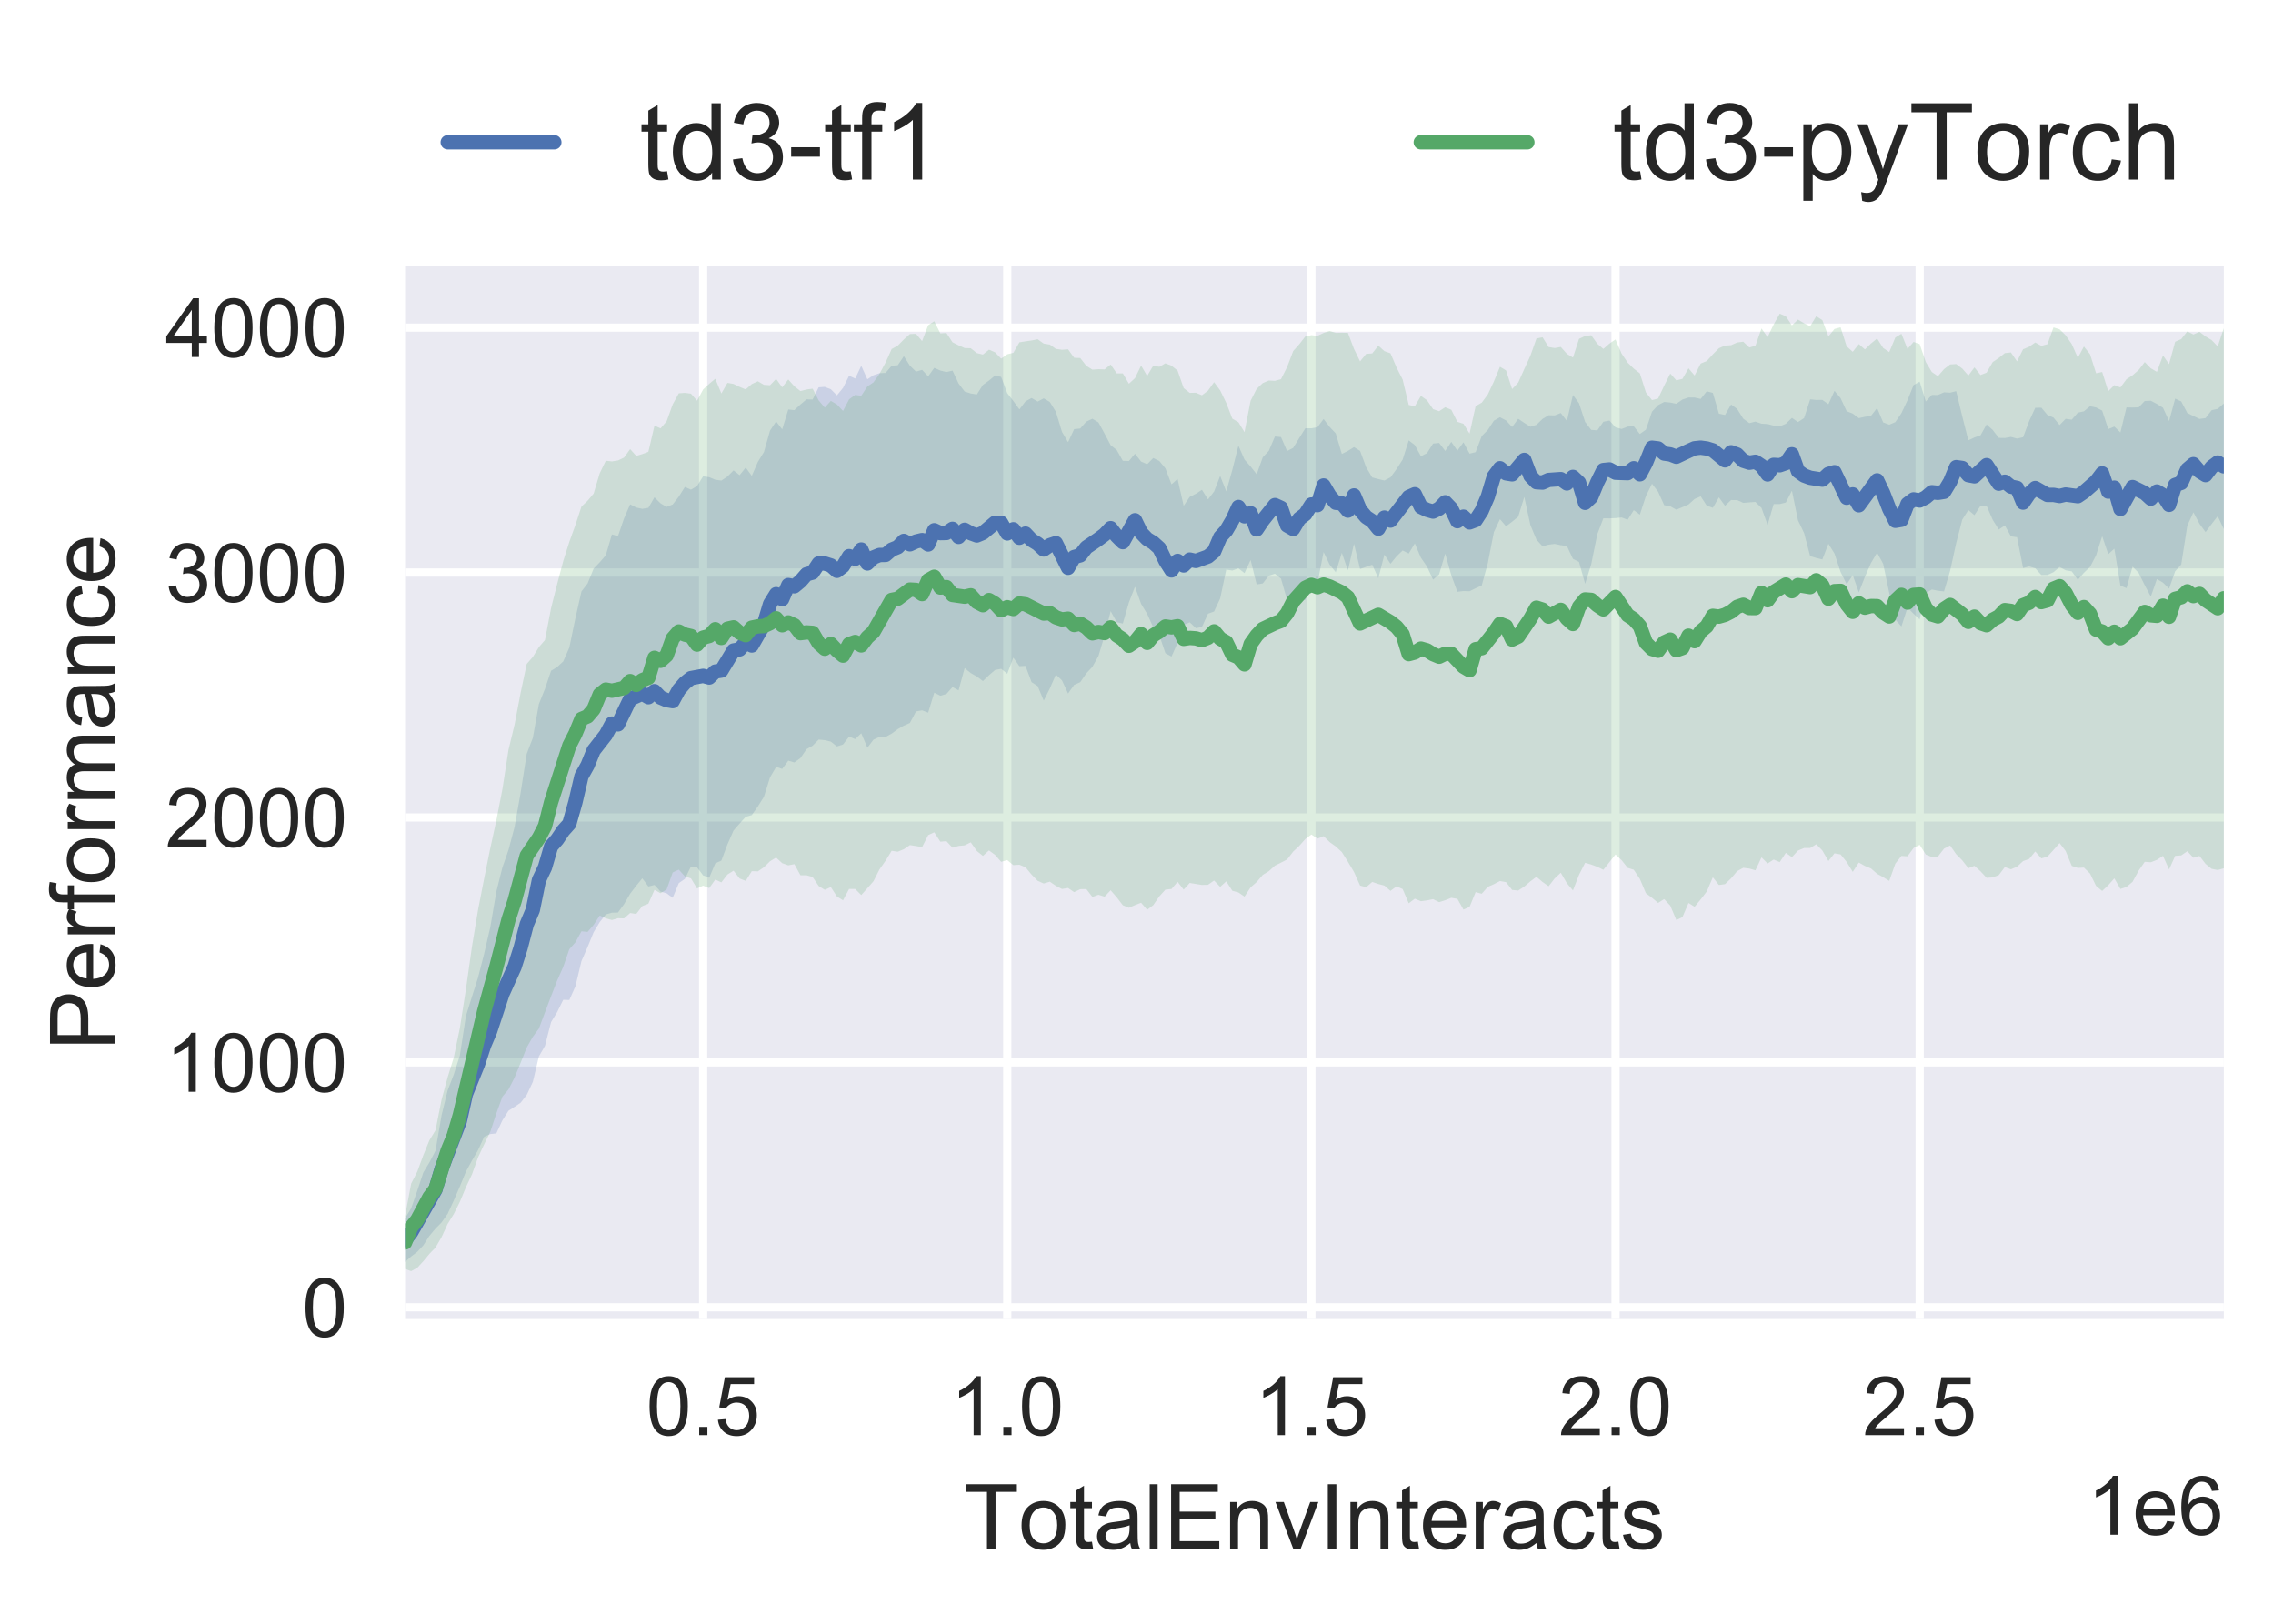 <?xml version="1.0" encoding="utf-8" standalone="no"?>
<!DOCTYPE svg PUBLIC "-//W3C//DTD SVG 1.1//EN"
        "http://www.w3.org/Graphics/SVG/1.1/DTD/svg11.dtd">
<!-- Created with matplotlib (https://matplotlib.org/) -->
<svg height="198pt" version="1.1" viewBox="0 0 277.2 198" width="277.2pt"
     xmlns="http://www.w3.org/2000/svg" xmlns:xlink="http://www.w3.org/1999/xlink">
    <defs>
        <style type="text/css">
            *{stroke-linecap:butt;stroke-linejoin:round;}
        </style>
    </defs>
    <g id="figure_1">
        <g id="patch_1">
            <path d="M 0 198
L 277.2 198 
L 277.2 0 
L 0 0 
z
" style="fill:#ffffff;"/>
        </g>
        <g id="axes_1">
            <g id="patch_2">
                <path d="M 49.4 160.84
L 271.2 160.84 
L 271.2 32.409 
L 49.4 32.409 
z
" style="fill:#eaeaf2;"/>
            </g>
            <g id="matplotlib.axis_1">
                <g id="xtick_1">
                    <g id="line2d_1">
                        <path clip-path="url(#p2f6edcd6dd)" d="M 85.749 160.84
L 85.749 32.409 
" style="fill:none;stroke:#ffffff;stroke-linecap:round;"/>
                    </g>
                    <g id="line2d_2"/>
                    <g id="text_1">
                        <!-- 0.5 -->
                        <defs>
                            <path d="M 4.156 35.297
Q 4.156 48 6.766 55.734 
Q 9.375 63.484 14.516 67.672 
Q 19.672 71.875 27.484 71.875 
Q 33.25 71.875 37.594 69.547 
Q 41.938 67.234 44.766 62.859 
Q 47.609 58.5 49.219 52.219 
Q 50.828 45.953 50.828 35.297 
Q 50.828 22.703 48.234 14.969 
Q 45.656 7.234 40.5 3 
Q 35.359 -1.219 27.484 -1.219 
Q 17.141 -1.219 11.234 6.203 
Q 4.156 15.141 4.156 35.297 
z
M 13.188 35.297 
Q 13.188 17.672 17.312 11.828 
Q 21.438 6 27.484 6 
Q 33.547 6 37.672 11.859 
Q 41.797 17.719 41.797 35.297 
Q 41.797 52.984 37.672 58.781 
Q 33.547 64.594 27.391 64.594 
Q 21.344 64.594 17.719 59.469 
Q 13.188 52.938 13.188 35.297 
z
" id="ArialMT-48"/>
                            <path d="M 9.078 0
L 9.078 10.016 
L 19.094 10.016 
L 19.094 0 
z
" id="ArialMT-46"/>
                            <path d="M 4.156 18.75
L 13.375 19.531 
Q 14.406 12.797 18.141 9.391 
Q 21.875 6 27.156 6 
Q 33.5 6 37.891 10.781 
Q 42.281 15.578 42.281 23.484 
Q 42.281 31 38.062 35.344 
Q 33.844 39.703 27 39.703 
Q 22.75 39.703 19.328 37.766 
Q 15.922 35.844 13.969 32.766 
L 5.719 33.844 
L 12.641 70.609 
L 48.25 70.609 
L 48.25 62.203 
L 19.672 62.203 
L 15.828 42.969 
Q 22.266 47.469 29.344 47.469 
Q 38.719 47.469 45.156 40.969 
Q 51.609 34.469 51.609 24.266 
Q 51.609 14.547 45.953 7.469 
Q 39.062 -1.219 27.156 -1.219 
Q 17.391 -1.219 11.203 4.25 
Q 5.031 9.719 4.156 18.75 
z
" id="ArialMT-53"/>
                        </defs>
                        <g style="fill:#262626;"
                           transform="translate(78.799 174.998)scale(0.1 -0.1)">
                            <use xlink:href="#ArialMT-48"/>
                            <use x="55.615" xlink:href="#ArialMT-46"/>
                            <use x="83.398" xlink:href="#ArialMT-53"/>
                        </g>
                    </g>
                </g>
                <g id="xtick_2">
                    <g id="line2d_3">
                        <path clip-path="url(#p2f6edcd6dd)" d="M 122.839 160.84
L 122.839 32.409 
" style="fill:none;stroke:#ffffff;stroke-linecap:round;"/>
                    </g>
                    <g id="line2d_4"/>
                    <g id="text_2">
                        <!-- 1.0 -->
                        <defs>
                            <path d="M 37.25 0
L 28.469 0 
L 28.469 56 
Q 25.297 52.984 20.141 49.953 
Q 14.984 46.922 10.891 45.406 
L 10.891 53.906 
Q 18.266 57.375 23.781 62.297 
Q 29.297 67.234 31.594 71.875 
L 37.25 71.875 
z
" id="ArialMT-49"/>
                        </defs>
                        <g style="fill:#262626;"
                           transform="translate(115.889 174.998)scale(0.1 -0.1)">
                            <use xlink:href="#ArialMT-49"/>
                            <use x="55.615" xlink:href="#ArialMT-46"/>
                            <use x="83.398" xlink:href="#ArialMT-48"/>
                        </g>
                    </g>
                </g>
                <g id="xtick_3">
                    <g id="line2d_5">
                        <path clip-path="url(#p2f6edcd6dd)" d="M 159.929 160.84
L 159.929 32.409 
" style="fill:none;stroke:#ffffff;stroke-linecap:round;"/>
                    </g>
                    <g id="line2d_6"/>
                    <g id="text_3">
                        <!-- 1.5 -->
                        <g style="fill:#262626;"
                           transform="translate(152.979 174.998)scale(0.1 -0.1)">
                            <use xlink:href="#ArialMT-49"/>
                            <use x="55.615" xlink:href="#ArialMT-46"/>
                            <use x="83.398" xlink:href="#ArialMT-53"/>
                        </g>
                    </g>
                </g>
                <g id="xtick_4">
                    <g id="line2d_7">
                        <path clip-path="url(#p2f6edcd6dd)" d="M 197.019 160.84
L 197.019 32.409 
" style="fill:none;stroke:#ffffff;stroke-linecap:round;"/>
                    </g>
                    <g id="line2d_8"/>
                    <g id="text_4">
                        <!-- 2.0 -->
                        <defs>
                            <path d="M 50.344 8.453
L 50.344 0 
L 3.031 0 
Q 2.938 3.172 4.047 6.109 
Q 5.859 10.938 9.828 15.625 
Q 13.812 20.312 21.344 26.469 
Q 33.016 36.031 37.109 41.625 
Q 41.219 47.219 41.219 52.203 
Q 41.219 57.422 37.469 61 
Q 33.734 64.594 27.734 64.594 
Q 21.391 64.594 17.578 60.781 
Q 13.766 56.984 13.719 50.25 
L 4.688 51.172 
Q 5.609 61.281 11.656 66.578 
Q 17.719 71.875 27.938 71.875 
Q 38.234 71.875 44.234 66.156 
Q 50.25 60.453 50.25 52 
Q 50.25 47.703 48.484 43.547 
Q 46.734 39.406 42.656 34.812 
Q 38.578 30.219 29.109 22.219 
Q 21.188 15.578 18.938 13.203 
Q 16.703 10.844 15.234 8.453 
z
" id="ArialMT-50"/>
                        </defs>
                        <g style="fill:#262626;"
                           transform="translate(190.069 174.998)scale(0.1 -0.1)">
                            <use xlink:href="#ArialMT-50"/>
                            <use x="55.615" xlink:href="#ArialMT-46"/>
                            <use x="83.398" xlink:href="#ArialMT-48"/>
                        </g>
                    </g>
                </g>
                <g id="xtick_5">
                    <g id="line2d_9">
                        <path clip-path="url(#p2f6edcd6dd)" d="M 234.11 160.84
L 234.11 32.409 
" style="fill:none;stroke:#ffffff;stroke-linecap:round;"/>
                    </g>
                    <g id="line2d_10"/>
                    <g id="text_5">
                        <!-- 2.5 -->
                        <g style="fill:#262626;"
                           transform="translate(227.16 174.998)scale(0.1 -0.1)">
                            <use xlink:href="#ArialMT-50"/>
                            <use x="55.615" xlink:href="#ArialMT-46"/>
                            <use x="83.398" xlink:href="#ArialMT-53"/>
                        </g>
                    </g>
                </g>
                <g id="text_6">
                    <!-- TotalEnvInteracts -->
                    <defs>
                        <path d="M 25.922 0
L 25.922 63.141 
L 2.344 63.141 
L 2.344 71.578 
L 59.078 71.578 
L 59.078 63.141 
L 35.406 63.141 
L 35.406 0 
z
" id="ArialMT-84"/>
                        <path d="M 3.328 25.922
Q 3.328 40.328 11.328 47.266 
Q 18.016 53.031 27.641 53.031 
Q 38.328 53.031 45.109 46.016 
Q 51.906 39.016 51.906 26.656 
Q 51.906 16.656 48.906 10.906 
Q 45.906 5.172 40.156 2 
Q 34.422 -1.172 27.641 -1.172 
Q 16.75 -1.172 10.031 5.812 
Q 3.328 12.797 3.328 25.922 
z
M 12.359 25.922 
Q 12.359 15.969 16.703 11.016 
Q 21.047 6.062 27.641 6.062 
Q 34.188 6.062 38.531 11.031 
Q 42.875 16.016 42.875 26.219 
Q 42.875 35.844 38.5 40.797 
Q 34.125 45.75 27.641 45.75 
Q 21.047 45.75 16.703 40.812 
Q 12.359 35.891 12.359 25.922 
z
" id="ArialMT-111"/>
                        <path d="M 25.781 7.859
L 27.047 0.094 
Q 23.344 -0.688 20.406 -0.688 
Q 15.625 -0.688 12.984 0.828 
Q 10.359 2.344 9.281 4.812 
Q 8.203 7.281 8.203 15.188 
L 8.203 45.016 
L 1.766 45.016 
L 1.766 51.859 
L 8.203 51.859 
L 8.203 64.703 
L 16.938 69.969 
L 16.938 51.859 
L 25.781 51.859 
L 25.781 45.016 
L 16.938 45.016 
L 16.938 14.703 
Q 16.938 10.938 17.406 9.859 
Q 17.875 8.797 18.922 8.156 
Q 19.969 7.516 21.922 7.516 
Q 23.391 7.516 25.781 7.859 
z
" id="ArialMT-116"/>
                        <path d="M 40.438 6.391
Q 35.547 2.25 31.031 0.531 
Q 26.516 -1.172 21.344 -1.172 
Q 12.797 -1.172 8.203 3 
Q 3.609 7.172 3.609 13.672 
Q 3.609 17.484 5.344 20.625 
Q 7.078 23.781 9.891 25.688 
Q 12.703 27.594 16.219 28.562 
Q 18.797 29.25 24.031 29.891 
Q 34.672 31.156 39.703 32.906 
Q 39.75 34.719 39.75 35.203 
Q 39.75 40.578 37.25 42.781 
Q 33.891 45.75 27.25 45.75 
Q 21.047 45.75 18.094 43.578 
Q 15.141 41.406 13.719 35.891 
L 5.125 37.062 
Q 6.297 42.578 8.984 45.969 
Q 11.672 49.359 16.75 51.188 
Q 21.828 53.031 28.516 53.031 
Q 35.156 53.031 39.297 51.469 
Q 43.453 49.906 45.406 47.531 
Q 47.359 45.172 48.141 41.547 
Q 48.578 39.312 48.578 33.453 
L 48.578 21.734 
Q 48.578 9.469 49.141 6.219 
Q 49.703 2.984 51.375 0 
L 42.188 0 
Q 40.828 2.734 40.438 6.391 
z
M 39.703 26.031 
Q 34.906 24.078 25.344 22.703 
Q 19.922 21.922 17.672 20.938 
Q 15.438 19.969 14.203 18.094 
Q 12.984 16.219 12.984 13.922 
Q 12.984 10.406 15.641 8.062 
Q 18.312 5.719 23.438 5.719 
Q 28.516 5.719 32.469 7.938 
Q 36.422 10.156 38.281 14.016 
Q 39.703 17 39.703 22.797 
z
" id="ArialMT-97"/>
                        <path d="M 6.391 0
L 6.391 71.578 
L 15.188 71.578 
L 15.188 0 
z
" id="ArialMT-108"/>
                        <path d="M 7.906 0
L 7.906 71.578 
L 59.672 71.578 
L 59.672 63.141 
L 17.391 63.141 
L 17.391 41.219 
L 56.984 41.219 
L 56.984 32.812 
L 17.391 32.812 
L 17.391 8.453 
L 61.328 8.453 
L 61.328 0 
z
" id="ArialMT-69"/>
                        <path d="M 6.594 0
L 6.594 51.859 
L 14.5 51.859 
L 14.5 44.484 
Q 20.219 53.031 31 53.031 
Q 35.688 53.031 39.625 51.344 
Q 43.562 49.656 45.516 46.922 
Q 47.469 44.188 48.25 40.438 
Q 48.734 37.984 48.734 31.891 
L 48.734 0 
L 39.938 0 
L 39.938 31.547 
Q 39.938 36.922 38.906 39.578 
Q 37.891 42.234 35.281 43.812 
Q 32.672 45.406 29.156 45.406 
Q 23.531 45.406 19.453 41.844 
Q 15.375 38.281 15.375 28.328 
L 15.375 0 
z
" id="ArialMT-110"/>
                        <path d="M 21 0
L 1.266 51.859 
L 10.547 51.859 
L 21.688 20.797 
Q 23.484 15.766 25 10.359 
Q 26.172 14.453 28.266 20.219 
L 39.797 51.859 
L 48.828 51.859 
L 29.203 0 
z
" id="ArialMT-118"/>
                        <path d="M 9.328 0
L 9.328 71.578 
L 18.797 71.578 
L 18.797 0 
z
" id="ArialMT-73"/>
                        <path d="M 42.094 16.703
L 51.172 15.578 
Q 49.031 7.625 43.219 3.219 
Q 37.406 -1.172 28.375 -1.172 
Q 17 -1.172 10.328 5.828 
Q 3.656 12.844 3.656 25.484 
Q 3.656 38.578 10.391 45.797 
Q 17.141 53.031 27.875 53.031 
Q 38.281 53.031 44.875 45.953 
Q 51.469 38.875 51.469 26.031 
Q 51.469 25.25 51.422 23.688 
L 12.75 23.688 
Q 13.234 15.141 17.578 10.594 
Q 21.922 6.062 28.422 6.062 
Q 33.25 6.062 36.672 8.594 
Q 40.094 11.141 42.094 16.703 
z
M 13.234 30.906 
L 42.188 30.906 
Q 41.609 37.453 38.875 40.719 
Q 34.672 45.797 27.984 45.797 
Q 21.922 45.797 17.797 41.75 
Q 13.672 37.703 13.234 30.906 
z
" id="ArialMT-101"/>
                        <path d="M 6.5 0
L 6.5 51.859 
L 14.406 51.859 
L 14.406 44 
Q 17.438 49.516 20 51.266 
Q 22.562 53.031 25.641 53.031 
Q 30.078 53.031 34.672 50.203 
L 31.641 42.047 
Q 28.422 43.953 25.203 43.953 
Q 22.312 43.953 20.016 42.219 
Q 17.719 40.484 16.75 37.406 
Q 15.281 32.719 15.281 27.156 
L 15.281 0 
z
" id="ArialMT-114"/>
                        <path d="M 40.438 19
L 49.078 17.875 
Q 47.656 8.938 41.812 3.875 
Q 35.984 -1.172 27.484 -1.172 
Q 16.844 -1.172 10.375 5.781 
Q 3.906 12.75 3.906 25.734 
Q 3.906 34.125 6.688 40.422 
Q 9.469 46.734 15.156 49.875 
Q 20.844 53.031 27.547 53.031 
Q 35.984 53.031 41.359 48.75 
Q 46.734 44.484 48.25 36.625 
L 39.703 35.297 
Q 38.484 40.531 35.375 43.156 
Q 32.281 45.797 27.875 45.797 
Q 21.234 45.797 17.078 41.031 
Q 12.938 36.281 12.938 25.984 
Q 12.938 15.531 16.938 10.797 
Q 20.953 6.062 27.391 6.062 
Q 32.562 6.062 36.031 9.234 
Q 39.5 12.406 40.438 19 
z
" id="ArialMT-99"/>
                        <path d="M 3.078 15.484
L 11.766 16.844 
Q 12.5 11.625 15.844 8.844 
Q 19.188 6.062 25.203 6.062 
Q 31.25 6.062 34.172 8.516 
Q 37.109 10.984 37.109 14.312 
Q 37.109 17.281 34.516 19 
Q 32.719 20.172 25.531 21.969 
Q 15.875 24.422 12.141 26.203 
Q 8.406 27.984 6.469 31.125 
Q 4.547 34.281 4.547 38.094 
Q 4.547 41.547 6.125 44.5 
Q 7.719 47.469 10.453 49.422 
Q 12.5 50.922 16.031 51.969 
Q 19.578 53.031 23.641 53.031 
Q 29.734 53.031 34.344 51.266 
Q 38.969 49.516 41.156 46.5 
Q 43.359 43.5 44.188 38.484 
L 35.594 37.312 
Q 35.016 41.312 32.203 43.547 
Q 29.391 45.797 24.266 45.797 
Q 18.219 45.797 15.625 43.797 
Q 13.031 41.797 13.031 39.109 
Q 13.031 37.406 14.109 36.031 
Q 15.188 34.625 17.484 33.688 
Q 18.797 33.203 25.25 31.453 
Q 34.578 28.953 38.25 27.359 
Q 41.938 25.781 44.031 22.75 
Q 46.141 19.734 46.141 15.234 
Q 46.141 10.844 43.578 6.953 
Q 41.016 3.078 36.172 0.953 
Q 31.344 -1.172 25.25 -1.172 
Q 15.141 -1.172 9.844 3.031 
Q 4.547 7.234 3.078 15.484 
z
" id="ArialMT-115"/>
                    </defs>
                    <g style="fill:#262626;"
                       transform="translate(117.515 188.859)scale(0.11 -0.11)">
                        <use xlink:href="#ArialMT-84"/>
                        <use x="60.912" xlink:href="#ArialMT-111"/>
                        <use x="116.527" xlink:href="#ArialMT-116"/>
                        <use x="144.311" xlink:href="#ArialMT-97"/>
                        <use x="199.926" xlink:href="#ArialMT-108"/>
                        <use x="222.143" xlink:href="#ArialMT-69"/>
                        <use x="288.842" xlink:href="#ArialMT-110"/>
                        <use x="344.457" xlink:href="#ArialMT-118"/>
                        <use x="394.457" xlink:href="#ArialMT-73"/>
                        <use x="422.24" xlink:href="#ArialMT-110"/>
                        <use x="477.855" xlink:href="#ArialMT-116"/>
                        <use x="505.639" xlink:href="#ArialMT-101"/>
                        <use x="561.254" xlink:href="#ArialMT-114"/>
                        <use x="594.555" xlink:href="#ArialMT-97"/>
                        <use x="650.17" xlink:href="#ArialMT-99"/>
                        <use x="700.17" xlink:href="#ArialMT-116"/>
                        <use x="727.953" xlink:href="#ArialMT-115"/>
                    </g>
                </g>
                <g id="text_7">
                    <!-- 1e6 -->
                    <defs>
                        <path d="M 49.75 54.047
L 41.016 53.375 
Q 39.844 58.547 37.703 60.891 
Q 34.125 64.656 28.906 64.656 
Q 24.703 64.656 21.531 62.312 
Q 17.391 59.281 14.984 53.469 
Q 12.594 47.656 12.5 36.922 
Q 15.672 41.75 20.266 44.094 
Q 24.859 46.438 29.891 46.438 
Q 38.672 46.438 44.844 39.969 
Q 51.031 33.5 51.031 23.25 
Q 51.031 16.5 48.125 10.719 
Q 45.219 4.938 40.141 1.859 
Q 35.062 -1.219 28.609 -1.219 
Q 17.625 -1.219 10.688 6.859 
Q 3.766 14.938 3.766 33.5 
Q 3.766 54.25 11.422 63.672 
Q 18.109 71.875 29.438 71.875 
Q 37.891 71.875 43.281 67.141 
Q 48.688 62.406 49.75 54.047 
z
M 13.875 23.188 
Q 13.875 18.656 15.797 14.5 
Q 17.719 10.359 21.188 8.172 
Q 24.656 6 28.469 6 
Q 34.031 6 38.031 10.484 
Q 42.047 14.984 42.047 22.703 
Q 42.047 30.125 38.078 34.391 
Q 34.125 38.672 28.125 38.672 
Q 22.172 38.672 18.016 34.391 
Q 13.875 30.125 13.875 23.188 
z
" id="ArialMT-54"/>
                    </defs>
                    <g style="fill:#262626;"
                       transform="translate(254.517 187.143)scale(0.1 -0.1)">
                        <use xlink:href="#ArialMT-49"/>
                        <use x="55.615" xlink:href="#ArialMT-101"/>
                        <use x="111.23" xlink:href="#ArialMT-54"/>
                    </g>
                </g>
            </g>
            <g id="matplotlib.axis_2">
                <g id="ytick_1">
                    <g id="line2d_11">
                        <path clip-path="url(#p2f6edcd6dd)" d="M 49.4 159.414
L 271.2 159.414 
" style="fill:none;stroke:#ffffff;stroke-linecap:round;"/>
                    </g>
                    <g id="line2d_12"/>
                    <g id="text_8">
                        <!-- 0 -->
                        <g style="fill:#262626;"
                           transform="translate(36.839 162.993)scale(0.1 -0.1)">
                            <use xlink:href="#ArialMT-48"/>
                        </g>
                    </g>
                </g>
                <g id="ytick_2">
                    <g id="line2d_13">
                        <path clip-path="url(#p2f6edcd6dd)" d="M 49.4 129.548
L 271.2 129.548 
" style="fill:none;stroke:#ffffff;stroke-linecap:round;"/>
                    </g>
                    <g id="line2d_14"/>
                    <g id="text_9">
                        <!-- 1000 -->
                        <g style="fill:#262626;"
                           transform="translate(20.156 133.127)scale(0.1 -0.1)">
                            <use xlink:href="#ArialMT-49"/>
                            <use x="55.615" xlink:href="#ArialMT-48"/>
                            <use x="111.23" xlink:href="#ArialMT-48"/>
                            <use x="166.846" xlink:href="#ArialMT-48"/>
                        </g>
                    </g>
                </g>
                <g id="ytick_3">
                    <g id="line2d_15">
                        <path clip-path="url(#p2f6edcd6dd)" d="M 49.4 99.682
L 271.2 99.682 
" style="fill:none;stroke:#ffffff;stroke-linecap:round;"/>
                    </g>
                    <g id="line2d_16"/>
                    <g id="text_10">
                        <!-- 2000 -->
                        <g style="fill:#262626;"
                           transform="translate(20.156 103.261)scale(0.1 -0.1)">
                            <use xlink:href="#ArialMT-50"/>
                            <use x="55.615" xlink:href="#ArialMT-48"/>
                            <use x="111.23" xlink:href="#ArialMT-48"/>
                            <use x="166.846" xlink:href="#ArialMT-48"/>
                        </g>
                    </g>
                </g>
                <g id="ytick_4">
                    <g id="line2d_17">
                        <path clip-path="url(#p2f6edcd6dd)" d="M 49.4 69.817
L 271.2 69.817 
" style="fill:none;stroke:#ffffff;stroke-linecap:round;"/>
                    </g>
                    <g id="line2d_18"/>
                    <g id="text_11">
                        <!-- 3000 -->
                        <defs>
                            <path d="M 4.203 18.891
L 12.984 20.062 
Q 14.5 12.594 18.141 9.297 
Q 21.781 6 27 6 
Q 33.203 6 37.469 10.297 
Q 41.75 14.594 41.75 20.953 
Q 41.75 27 37.797 30.922 
Q 33.844 34.859 27.734 34.859 
Q 25.25 34.859 21.531 33.891 
L 22.516 41.609 
Q 23.391 41.5 23.922 41.5 
Q 29.547 41.5 34.031 44.422 
Q 38.531 47.359 38.531 53.469 
Q 38.531 58.297 35.25 61.469 
Q 31.984 64.656 26.812 64.656 
Q 21.688 64.656 18.266 61.422 
Q 14.844 58.203 13.875 51.766 
L 5.078 53.328 
Q 6.688 62.156 12.391 67.016 
Q 18.109 71.875 26.609 71.875 
Q 32.469 71.875 37.391 69.359 
Q 42.328 66.844 44.938 62.5 
Q 47.562 58.156 47.562 53.266 
Q 47.562 48.641 45.062 44.828 
Q 42.578 41.016 37.703 38.766 
Q 44.047 37.312 47.562 32.688 
Q 51.078 28.078 51.078 21.141 
Q 51.078 11.766 44.234 5.25 
Q 37.406 -1.266 26.953 -1.266 
Q 17.531 -1.266 11.297 4.344 
Q 5.078 9.969 4.203 18.891 
z
" id="ArialMT-51"/>
                        </defs>
                        <g style="fill:#262626;"
                           transform="translate(20.156 73.396)scale(0.1 -0.1)">
                            <use xlink:href="#ArialMT-51"/>
                            <use x="55.615" xlink:href="#ArialMT-48"/>
                            <use x="111.23" xlink:href="#ArialMT-48"/>
                            <use x="166.846" xlink:href="#ArialMT-48"/>
                        </g>
                    </g>
                </g>
                <g id="ytick_5">
                    <g id="line2d_19">
                        <path clip-path="url(#p2f6edcd6dd)" d="M 49.4 39.951
L 271.2 39.951 
" style="fill:none;stroke:#ffffff;stroke-linecap:round;"/>
                    </g>
                    <g id="line2d_20"/>
                    <g id="text_12">
                        <!-- 4000 -->
                        <defs>
                            <path d="M 32.328 0
L 32.328 17.141 
L 1.266 17.141 
L 1.266 25.203 
L 33.938 71.578 
L 41.109 71.578 
L 41.109 25.203 
L 50.781 25.203 
L 50.781 17.141 
L 41.109 17.141 
L 41.109 0 
z
M 32.328 25.203 
L 32.328 57.469 
L 9.906 25.203 
z
" id="ArialMT-52"/>
                        </defs>
                        <g style="fill:#262626;"
                           transform="translate(20.156 43.53)scale(0.1 -0.1)">
                            <use xlink:href="#ArialMT-52"/>
                            <use x="55.615" xlink:href="#ArialMT-48"/>
                            <use x="111.23" xlink:href="#ArialMT-48"/>
                            <use x="166.846" xlink:href="#ArialMT-48"/>
                        </g>
                    </g>
                </g>
                <g id="text_13">
                    <!-- Performance -->
                    <defs>
                        <path d="M 7.719 0
L 7.719 71.578 
L 34.719 71.578 
Q 41.844 71.578 45.609 70.906 
Q 50.875 70.016 54.438 67.547 
Q 58.016 65.094 60.188 60.641 
Q 62.359 56.203 62.359 50.875 
Q 62.359 41.75 56.547 35.422 
Q 50.734 29.109 35.547 29.109 
L 17.188 29.109 
L 17.188 0 
z
M 17.188 37.547 
L 35.688 37.547 
Q 44.875 37.547 48.734 40.969 
Q 52.594 44.391 52.594 50.594 
Q 52.594 55.078 50.312 58.266 
Q 48.047 61.469 44.344 62.5 
Q 41.938 63.141 35.5 63.141 
L 17.188 63.141 
z
" id="ArialMT-80"/>
                        <path d="M 8.688 0
L 8.688 45.016 
L 0.922 45.016 
L 0.922 51.859 
L 8.688 51.859 
L 8.688 57.375 
Q 8.688 62.594 9.625 65.141 
Q 10.891 68.562 14.078 70.672 
Q 17.281 72.797 23.047 72.797 
Q 26.766 72.797 31.25 71.922 
L 29.938 64.266 
Q 27.203 64.75 24.75 64.75 
Q 20.75 64.75 19.094 63.031 
Q 17.438 61.328 17.438 56.641 
L 17.438 51.859 
L 27.547 51.859 
L 27.547 45.016 
L 17.438 45.016 
L 17.438 0 
z
" id="ArialMT-102"/>
                        <path d="M 6.594 0
L 6.594 51.859 
L 14.453 51.859 
L 14.453 44.578 
Q 16.891 48.391 20.938 50.703 
Q 25 53.031 30.172 53.031 
Q 35.938 53.031 39.625 50.641 
Q 43.312 48.25 44.828 43.953 
Q 50.984 53.031 60.844 53.031 
Q 68.562 53.031 72.703 48.75 
Q 76.859 44.484 76.859 35.594 
L 76.859 0 
L 68.109 0 
L 68.109 32.672 
Q 68.109 37.938 67.25 40.25 
Q 66.406 42.578 64.156 43.984 
Q 61.922 45.406 58.891 45.406 
Q 53.422 45.406 49.797 41.766 
Q 46.188 38.141 46.188 30.125 
L 46.188 0 
L 37.406 0 
L 37.406 33.688 
Q 37.406 39.547 35.25 42.469 
Q 33.109 45.406 28.219 45.406 
Q 24.516 45.406 21.359 43.453 
Q 18.219 41.5 16.797 37.734 
Q 15.375 33.984 15.375 26.906 
L 15.375 0 
z
" id="ArialMT-109"/>
                    </defs>
                    <g style="fill:#262626;"
                       transform="translate(13.97 128.108)rotate(-90)scale(0.11 -0.11)">
                        <use xlink:href="#ArialMT-80"/>
                        <use x="66.699" xlink:href="#ArialMT-101"/>
                        <use x="122.314" xlink:href="#ArialMT-114"/>
                        <use x="155.615" xlink:href="#ArialMT-102"/>
                        <use x="183.398" xlink:href="#ArialMT-111"/>
                        <use x="239.014" xlink:href="#ArialMT-114"/>
                        <use x="272.314" xlink:href="#ArialMT-109"/>
                        <use x="355.615" xlink:href="#ArialMT-97"/>
                        <use x="411.23" xlink:href="#ArialMT-110"/>
                        <use x="466.846" xlink:href="#ArialMT-99"/>
                        <use x="516.846" xlink:href="#ArialMT-101"/>
                    </g>
                </g>
            </g>
            <g id="PolyCollection_1">
                <path clip-path="url(#p2f6edcd6dd)" d="M 49.4 148.555
L 49.4 153.886 
L 50.142 153.211 
L 50.884 152.653 
L 51.625 151.856 
L 52.367 150.699 
L 53.109 149.816 
L 53.851 149.06 
L 54.593 148.009 
L 55.334 146.397 
L 56.076 144.684 
L 56.818 142.874 
L 57.56 141.505 
L 58.302 140.24 
L 59.043 138.612 
L 59.785 138.289 
L 60.527 138.205 
L 61.269 136.608 
L 62.011 135.441 
L 62.753 134.961 
L 63.494 134.463 
L 64.236 133.511 
L 64.978 131.929 
L 65.72 128.815 
L 66.462 127.532 
L 67.203 124.636 
L 67.945 123.414 
L 68.687 121.915 
L 69.429 121.941 
L 70.171 120.28 
L 70.912 117.192 
L 71.654 115.491 
L 72.396 113.676 
L 73.138 112.444 
L 73.88 111.507 
L 74.621 111.295 
L 75.363 111.279 
L 76.105 110.255 
L 76.847 108.984 
L 77.589 108.015 
L 78.33 107.106 
L 79.072 108.104 
L 79.814 107.911 
L 80.556 108.729 
L 81.298 108.933 
L 82.039 109.477 
L 82.781 107.691 
L 83.523 107.173 
L 84.265 105.665 
L 85.007 105.769 
L 85.748 106.748 
L 86.49 107.04 
L 87.232 105.277 
L 87.974 104.94 
L 88.716 102.963 
L 89.458 101.275 
L 90.199 100.425 
L 90.941 99.604 
L 91.683 99.394 
L 92.425 98.34 
L 93.167 97.151 
L 93.908 94.794 
L 94.65 93.52 
L 95.392 93.759 
L 96.134 92.756 
L 96.876 92.974 
L 97.617 92.439 
L 98.359 91.353 
L 99.101 90.933 
L 99.843 90.18 
L 100.585 90.257 
L 101.326 90.433 
L 102.068 91.02 
L 102.81 90.783 
L 103.552 89.821 
L 104.294 90.124 
L 105.035 89.413 
L 105.777 91.173 
L 106.519 90.203 
L 107.261 89.851 
L 108.003 89.858 
L 108.744 89.455 
L 109.486 88.907 
L 110.228 88.486 
L 110.97 88.157 
L 111.712 86.755 
L 112.454 86.617 
L 113.195 86.898 
L 113.937 84.461 
L 114.679 84.835 
L 115.421 84.62 
L 116.163 83.78 
L 116.904 84.184 
L 117.646 81.465 
L 118.388 82.072 
L 119.13 82.492 
L 119.872 83.046 
L 120.613 82.335 
L 121.355 81.699 
L 122.097 81.556 
L 122.839 82.159 
L 123.581 80.19 
L 124.322 81.233 
L 125.064 81.197 
L 125.806 83.179 
L 126.548 83.66 
L 127.29 85.435 
L 128.031 83.955 
L 128.773 82.254 
L 129.515 82.971 
L 130.257 84.565 
L 130.999 83.513 
L 131.74 83.188 
L 132.482 82.105 
L 133.224 81.312 
L 133.966 79.979 
L 134.708 77.499 
L 135.449 74.523 
L 136.191 75.869 
L 136.933 76.034 
L 137.675 73.463 
L 138.417 71.549 
L 139.159 73.639 
L 139.9 74.854 
L 140.642 76.508 
L 141.384 77.476 
L 142.126 79.652 
L 142.868 80.06 
L 143.609 78.387 
L 144.351 76.221 
L 145.093 75.881 
L 145.835 76.597 
L 146.577 76.457 
L 147.318 74.833 
L 148.06 74.567 
L 148.802 72.977 
L 149.544 69.461 
L 150.286 69.573 
L 151.027 69.304 
L 151.769 69.888 
L 152.511 68.287 
L 153.253 71.274 
L 153.995 71.147 
L 154.736 70.2 
L 155.478 69.959 
L 156.22 70.563 
L 156.962 73.153 
L 157.704 74.384 
L 158.445 73.104 
L 159.187 73.166 
L 159.929 70.819 
L 160.671 71.099 
L 161.413 67.31 
L 162.155 68.859 
L 162.896 69.784 
L 163.638 67.416 
L 164.38 69.557 
L 165.122 66.311 
L 165.864 69.388 
L 166.605 69.124 
L 167.347 68.86 
L 168.089 70.518 
L 168.831 67.634 
L 169.573 68.754 
L 170.314 67.842 
L 171.056 67.126 
L 171.798 67.498 
L 172.54 66.265 
L 173.282 68.012 
L 174.023 69.082 
L 174.765 70.686 
L 175.507 70.033 
L 176.249 67.51 
L 176.991 70.155 
L 177.732 72.164 
L 178.474 72.075 
L 179.216 72.097 
L 179.958 71.734 
L 180.7 71.399 
L 181.441 68.686 
L 182.183 64.892 
L 182.925 63.313 
L 183.667 64.178 
L 184.409 63.62 
L 185.151 63.012 
L 185.892 60.597 
L 186.634 64.02 
L 187.376 65.808 
L 188.118 66.614 
L 188.86 66.419 
L 189.601 66.326 
L 190.343 66.484 
L 191.085 66.579 
L 191.827 68.149 
L 192.569 68.533 
L 193.31 71.193 
L 194.052 68.817 
L 194.794 65.154 
L 195.536 63.204 
L 196.278 63.215 
L 197.019 63.18 
L 197.761 63.104 
L 198.503 63.381 
L 199.245 62.213 
L 199.987 62.757 
L 200.728 60.483 
L 201.47 58.99 
L 202.212 59.964 
L 202.954 61.603 
L 203.696 61.741 
L 204.437 62.156 
L 205.179 61.843 
L 205.921 61.518 
L 206.663 60.851 
L 207.405 60.529 
L 208.146 61.663 
L 208.888 61.923 
L 209.63 60.65 
L 210.372 61.68 
L 211.114 60.979 
L 211.856 60.985 
L 212.597 61.323 
L 213.339 61.261 
L 214.081 61.209 
L 214.823 61.943 
L 215.565 64.004 
L 216.306 61.469 
L 217.048 61.468 
L 217.79 61.282 
L 218.532 59.835 
L 219.274 63.454 
L 220.015 64.999 
L 220.757 67.828 
L 221.499 68.036 
L 222.241 68.223 
L 222.983 66.314 
L 223.724 67.506 
L 224.466 69.744 
L 225.208 71.252 
L 225.95 70.14 
L 226.692 72.241 
L 227.433 70.342 
L 228.175 68.654 
L 228.917 67.392 
L 229.659 68.754 
L 230.401 72.315 
L 231.142 75.553 
L 231.884 76.39 
L 232.626 74.097 
L 233.368 74.842 
L 234.11 75.534 
L 234.852 72.34 
L 235.593 71.887 
L 236.335 72.033 
L 237.077 72.121 
L 237.819 69.622 
L 238.561 66.231 
L 239.302 63.364 
L 240.044 62.2 
L 240.786 62.821 
L 241.528 61.669 
L 242.27 61.681 
L 243.011 63.382 
L 243.753 64.575 
L 244.495 64.074 
L 245.237 65.405 
L 245.979 65.51 
L 246.72 69.266 
L 247.462 69.069 
L 248.204 69.296 
L 248.946 70.119 
L 249.688 70.113 
L 250.429 69.778 
L 251.171 69.139 
L 251.913 69.543 
L 252.655 69.675 
L 253.397 70.7 
L 254.138 69.846 
L 254.88 69.145 
L 255.622 67.715 
L 256.364 65.385 
L 257.106 67.582 
L 257.847 66.908 
L 258.589 71.405 
L 259.331 71.72 
L 260.073 69.097 
L 260.815 69.863 
L 261.557 71.367 
L 262.298 72.747 
L 263.04 70.614 
L 263.782 71.047 
L 264.524 71.779 
L 265.266 69.665 
L 266.007 68.831 
L 266.749 64.104 
L 267.491 62.478 
L 268.233 63.867 
L 268.975 64.889 
L 269.716 63.897 
L 270.458 62.943 
L 271.2 64.533 
L 271.2 49.197 
L 271.2 49.197 
L 270.458 49.859 
L 269.716 50.021 
L 268.975 50.98 
L 268.233 51.082 
L 267.491 50.729 
L 266.749 50.362 
L 266.007 48.95 
L 265.266 48.607 
L 264.524 51.347 
L 263.782 49.726 
L 263.04 49.254 
L 262.298 48.867 
L 261.557 48.894 
L 260.815 49.671 
L 260.073 49.694 
L 259.331 49.681 
L 258.589 52.73 
L 257.847 52.018 
L 257.106 52.323 
L 256.364 50.07 
L 255.622 49.688 
L 254.88 49.539 
L 254.138 50.157 
L 253.397 50.317 
L 252.655 51.179 
L 251.913 51.072 
L 251.171 51.833 
L 250.429 50.918 
L 249.688 50.596 
L 248.946 49.714 
L 248.204 49.728 
L 247.462 51.337 
L 246.72 53.318 
L 245.979 53.479 
L 245.237 53.279 
L 244.495 53.412 
L 243.753 53.391 
L 243.011 52.426 
L 242.27 51.758 
L 241.528 53.083 
L 240.786 53.348 
L 240.044 53.692 
L 239.302 50.774 
L 238.561 47.699 
L 237.819 47.883 
L 237.077 47.84 
L 236.335 48.166 
L 235.593 48.159 
L 234.852 48.958 
L 234.11 46.54 
L 233.368 46.949 
L 232.626 48.803 
L 231.884 50.383 
L 231.142 51.473 
L 230.401 51.788 
L 229.659 51.506 
L 228.917 49.756 
L 228.175 50.706 
L 227.433 50.824 
L 226.692 50.989 
L 225.95 50.433 
L 225.208 50.143 
L 224.466 48.551 
L 223.724 47.658 
L 222.983 49.291 
L 222.241 48.763 
L 221.499 48.771 
L 220.757 48.696 
L 220.015 50.98 
L 219.274 51.466 
L 218.532 50.957 
L 217.79 51.675 
L 217.048 52 
L 216.306 51.905 
L 215.565 51.709 
L 214.823 51.666 
L 214.081 51.409 
L 213.339 51.597 
L 212.597 51.053 
L 211.856 49.87 
L 211.114 49.324 
L 210.372 50.6 
L 209.63 50.447 
L 208.888 47.908 
L 208.146 47.716 
L 207.405 48.645 
L 206.663 48.475 
L 205.921 48.472 
L 205.179 48.723 
L 204.437 49.236 
L 203.696 49.086 
L 202.954 49.015 
L 202.212 49.399 
L 201.47 50.198 
L 200.728 52.394 
L 199.987 52.921 
L 199.245 51.982 
L 198.503 52.016 
L 197.761 52.31 
L 197.019 52.113 
L 196.278 51.278 
L 195.536 51.432 
L 194.794 52.482 
L 194.052 52.419 
L 193.31 51.449 
L 192.569 49.18 
L 191.827 48.159 
L 191.085 51.328 
L 190.343 50.362 
L 189.601 50.653 
L 188.86 50.636 
L 188.118 51.084 
L 187.376 51.801 
L 186.634 52.038 
L 185.892 51.565 
L 185.151 51.066 
L 184.409 52.067 
L 183.667 51.268 
L 182.925 50.88 
L 182.183 51.297 
L 181.441 52.433 
L 180.7 53.178 
L 179.958 55.133 
L 179.216 55.317 
L 178.474 53.933 
L 177.732 54.953 
L 176.991 53.885 
L 176.249 54.987 
L 175.507 54.013 
L 174.765 54.087 
L 174.023 55.262 
L 173.282 55.628 
L 172.54 54.272 
L 171.798 53.703 
L 171.056 56.036 
L 170.314 57.195 
L 169.573 58.213 
L 168.831 58.595 
L 168.089 58.422 
L 167.347 58.224 
L 166.605 56.977 
L 165.864 54.979 
L 165.122 54.52 
L 164.38 54.983 
L 163.638 55.353 
L 162.896 52.846 
L 162.155 52.064 
L 161.413 51.094 
L 160.671 52.091 
L 159.929 52.223 
L 159.187 52.227 
L 158.445 53.413 
L 157.704 54.613 
L 156.962 55.001 
L 156.22 53.298 
L 155.478 53.227 
L 154.736 54.973 
L 153.995 55.765 
L 153.253 57.837 
L 152.511 56.882 
L 151.769 56.04 
L 151.027 54.341 
L 150.286 57.287 
L 149.544 59.924 
L 148.802 58.037 
L 148.06 59.934 
L 147.318 60.902 
L 146.577 59.727 
L 145.835 60.216 
L 145.093 60.587 
L 144.351 61.681 
L 143.609 58.401 
L 142.868 59.061 
L 142.126 57.113 
L 141.384 56.217 
L 140.642 55.852 
L 139.9 56.611 
L 139.159 56.283 
L 138.417 55.329 
L 137.675 56.221 
L 136.933 56.194 
L 136.191 54.876 
L 135.449 54.286 
L 134.708 52.879 
L 133.966 51.513 
L 133.224 51.063 
L 132.482 51.412 
L 131.74 52.252 
L 130.999 52.331 
L 130.257 53.919 
L 129.515 52.663 
L 128.773 50.216 
L 128.031 49.013 
L 127.29 48.575 
L 126.548 48.967 
L 125.806 48.534 
L 125.064 48.943 
L 124.322 49.918 
L 123.581 48.895 
L 122.839 47.943 
L 122.097 45.959 
L 121.355 45.786 
L 120.613 46.405 
L 119.872 46.935 
L 119.13 48.101 
L 118.388 47.978 
L 117.646 47.741 
L 116.904 46.76 
L 116.163 45.191 
L 115.421 45.367 
L 114.679 45.18 
L 113.937 44.855 
L 113.195 45.892 
L 112.454 45.099 
L 111.712 45.313 
L 110.97 44.594 
L 110.228 43.43 
L 109.486 44.538 
L 108.744 44.595 
L 108.003 45.473 
L 107.261 45.506 
L 106.519 45.757 
L 105.777 46.25 
L 105.035 44.603 
L 104.294 46.158 
L 103.552 45.811 
L 102.81 47.301 
L 102.068 48.208 
L 101.326 47.468 
L 100.585 47.175 
L 99.843 47.227 
L 99.101 48.716 
L 98.359 48.698 
L 97.617 49.321 
L 96.876 50.013 
L 96.134 49.932 
L 95.392 52.352 
L 94.65 51.389 
L 93.908 52.506 
L 93.167 55.12 
L 92.425 56.325 
L 91.683 58.027 
L 90.941 57.017 
L 90.199 57.94 
L 89.458 57.357 
L 88.716 58.109 
L 87.974 58.603 
L 87.232 58.497 
L 86.49 58.191 
L 85.748 58.08 
L 85.007 59.269 
L 84.265 59.712 
L 83.523 59.384 
L 82.781 60.56 
L 82.039 61.517 
L 81.298 61.812 
L 80.556 61.379 
L 79.814 60.644 
L 79.072 61.925 
L 78.33 62.049 
L 77.589 61.89 
L 76.847 61.501 
L 76.105 63.212 
L 75.363 65.382 
L 74.621 65.167 
L 73.88 67.708 
L 73.138 68.569 
L 72.396 69.337 
L 71.654 71.158 
L 70.912 72.112 
L 70.171 75.385 
L 69.429 78.966 
L 68.687 80.648 
L 67.945 81.338 
L 67.203 81.795 
L 66.462 83.987 
L 65.72 85.846 
L 64.978 89.977 
L 64.236 91.916 
L 63.494 96.64 
L 62.753 100.828 
L 62.011 103.647 
L 61.269 105.774 
L 60.527 108.743 
L 59.785 113.089 
L 59.043 116.28 
L 58.302 119.192 
L 57.56 121.512 
L 56.818 123.899 
L 56.076 128.721 
L 55.334 131.028 
L 54.593 132.954 
L 53.851 135.976 
L 53.109 140.311 
L 52.367 141.744 
L 51.625 142.968 
L 50.884 145.205 
L 50.142 147.333 
L 49.4 148.555 
z
" style="fill:#4c72b0;fill-opacity:0.2;"/>
            </g>
            <g id="PolyCollection_2">
                <path clip-path="url(#p2f6edcd6dd)" d="M 49.4 148.279
L 49.4 154.735 
L 50.142 155.002 
L 50.884 154.599 
L 51.625 153.794 
L 52.367 152.895 
L 53.109 152.13 
L 53.851 150.852 
L 54.593 149.242 
L 55.334 148.039 
L 56.076 146.561 
L 56.818 144.771 
L 57.56 143.191 
L 58.302 141.119 
L 59.043 139.534 
L 59.785 138.02 
L 60.527 135.773 
L 61.269 133.722 
L 62.011 132.842 
L 62.753 131.391 
L 63.494 129.59 
L 64.236 127.729 
L 64.978 126.427 
L 65.72 125.421 
L 66.462 123.44 
L 67.203 121.487 
L 67.945 119.57 
L 68.687 117.9 
L 69.429 115.754 
L 70.171 114.904 
L 70.912 113.564 
L 71.654 113.64 
L 72.396 112.774 
L 73.138 111.64 
L 73.88 111.985 
L 74.621 112.189 
L 75.363 111.974 
L 76.105 111.992 
L 76.847 111.335 
L 77.589 111.447 
L 78.33 110.49 
L 79.072 110.195 
L 79.814 108.514 
L 80.556 108.919 
L 81.298 108.462 
L 82.039 106.389 
L 82.781 106.044 
L 83.523 106.866 
L 84.265 107.111 
L 85.007 108.341 
L 85.748 108.001 
L 86.49 108.295 
L 87.232 107.258 
L 87.974 107.599 
L 88.716 106.64 
L 89.458 106.171 
L 90.199 107.124 
L 90.941 107.421 
L 91.683 106.232 
L 92.425 106.258 
L 93.167 105.749 
L 93.908 105.023 
L 94.65 104.573 
L 95.392 105.257 
L 96.134 105.52 
L 96.876 105.374 
L 97.617 106.73 
L 98.359 106.732 
L 99.101 106.941 
L 99.843 108.042 
L 100.585 108.508 
L 101.326 108.173 
L 102.068 109.323 
L 102.81 109.783 
L 103.552 108.4 
L 104.294 108.403 
L 105.035 109.143 
L 105.777 108.314 
L 106.519 107.467 
L 107.261 106.012 
L 108.003 104.953 
L 108.744 103.746 
L 109.486 103.863 
L 110.228 103.555 
L 110.97 103.051 
L 111.712 103.165 
L 112.454 103.296 
L 113.195 101.837 
L 113.937 101.489 
L 114.679 102.636 
L 115.421 102.575 
L 116.163 103.361 
L 116.904 103.153 
L 117.646 103.081 
L 118.388 102.716 
L 119.13 103.775 
L 119.872 104.366 
L 120.613 103.703 
L 121.355 104.246 
L 122.097 105.094 
L 122.839 104.881 
L 123.581 105.495 
L 124.322 105.444 
L 125.064 105.754 
L 125.806 106.646 
L 126.548 107.407 
L 127.29 107.737 
L 128.031 107.512 
L 128.773 108.023 
L 129.515 108.406 
L 130.257 108.282 
L 130.999 108.792 
L 131.74 108.431 
L 132.482 108.414 
L 133.224 109.379 
L 133.966 109.107 
L 134.708 109.346 
L 135.449 108.565 
L 136.191 109.421 
L 136.933 110.389 
L 137.675 110.694 
L 138.417 110.371 
L 139.159 110.082 
L 139.9 110.943 
L 140.642 110.376 
L 141.384 109.303 
L 142.126 108.483 
L 142.868 108.404 
L 143.609 107.529 
L 144.351 108.482 
L 145.093 107.666 
L 145.835 107.793 
L 146.577 107.913 
L 147.318 107.891 
L 148.06 107.375 
L 148.802 108.143 
L 149.544 107.474 
L 150.286 108.624 
L 151.027 108.826 
L 151.769 109.336 
L 152.511 108.208 
L 153.253 107.558 
L 153.995 106.689 
L 154.736 106.237 
L 155.478 105.56 
L 156.22 105.192 
L 156.962 104.809 
L 157.704 103.847 
L 158.445 103.148 
L 159.187 102.313 
L 159.929 101.766 
L 160.671 102.259 
L 161.413 101.965 
L 162.155 102.684 
L 162.896 103.218 
L 163.638 103.903 
L 164.38 105.082 
L 165.122 106.33 
L 165.864 107.988 
L 166.605 108.187 
L 167.347 107.544 
L 168.089 107.797 
L 168.831 107.992 
L 169.573 108.636 
L 170.314 108.082 
L 171.056 108.415 
L 171.798 110.151 
L 172.54 109.589 
L 173.282 109.896 
L 174.023 109.796 
L 174.765 109.647 
L 175.507 110.011 
L 176.249 109.778 
L 176.991 109.482 
L 177.732 109.609 
L 178.474 110.914 
L 179.216 110.591 
L 179.958 108.787 
L 180.7 108.983 
L 181.441 108.148 
L 182.183 107.821 
L 182.925 107.435 
L 183.667 107.569 
L 184.409 108.522 
L 185.151 108.594 
L 185.892 108.109 
L 186.634 107.476 
L 187.376 106.921 
L 188.118 107.548 
L 188.86 108.072 
L 189.601 107.115 
L 190.343 106.422 
L 191.085 107.7 
L 191.827 108.581 
L 192.569 106.669 
L 193.31 105.211 
L 194.052 105.423 
L 194.794 105.701 
L 195.536 106.07 
L 196.278 105.129 
L 197.019 104.194 
L 197.761 104.895 
L 198.503 105.826 
L 199.245 106.061 
L 199.987 107.181 
L 200.728 108.922 
L 201.47 109.482 
L 202.212 110.104 
L 202.954 109.641 
L 203.696 110.438 
L 204.437 112.189 
L 205.179 111.84 
L 205.921 110.11 
L 206.663 110.577 
L 207.405 109.677 
L 208.146 108.713 
L 208.888 106.98 
L 209.63 107.92 
L 210.372 107.815 
L 211.114 107.109 
L 211.856 106.227 
L 212.597 105.821 
L 213.339 105.913 
L 214.081 106.128 
L 214.823 104.551 
L 215.565 105.291 
L 216.306 104.821 
L 217.048 105.124 
L 217.79 103.998 
L 218.532 104.52 
L 219.274 103.72 
L 220.015 103.41 
L 220.757 103.407 
L 221.499 102.952 
L 222.241 103.709 
L 222.983 104.994 
L 223.724 104.055 
L 224.466 104.19 
L 225.208 105.107 
L 225.95 106.318 
L 226.692 105.179 
L 227.433 105.595 
L 228.175 105.905 
L 228.917 106.55 
L 229.659 106.964 
L 230.401 107.418 
L 231.142 105.315 
L 231.884 104.375 
L 232.626 104.417 
L 233.368 103.403 
L 234.11 103.019 
L 234.852 104.201 
L 235.593 104.503 
L 236.335 104.45 
L 237.077 103.487 
L 237.819 103.098 
L 238.561 104.169 
L 239.302 104.915 
L 240.044 105.869 
L 240.786 105.581 
L 241.528 106.247 
L 242.27 107.044 
L 243.011 106.994 
L 243.753 106.713 
L 244.495 105.731 
L 245.237 106.004 
L 245.979 105.689 
L 246.72 105.003 
L 247.462 104.741 
L 248.204 103.831 
L 248.946 104.673 
L 249.688 104.463 
L 250.429 103.645 
L 251.171 102.806 
L 251.913 103.779 
L 252.655 105.59 
L 253.397 105.837 
L 254.138 105.795 
L 254.88 106.517 
L 255.622 108.034 
L 256.364 108.647 
L 257.106 107.944 
L 257.847 107.107 
L 258.589 108.401 
L 259.331 108.16 
L 260.073 107.53 
L 260.815 106.166 
L 261.557 105.091 
L 262.298 105.146 
L 263.04 104.858 
L 263.782 104.365 
L 264.524 106.024 
L 265.266 104.365 
L 266.007 104.311 
L 266.749 103.801 
L 267.491 104.595 
L 268.233 104.377 
L 268.975 105.345 
L 269.716 105.948 
L 270.458 106.092 
L 271.2 105.888 
L 271.2 40.015 
L 271.2 40.015 
L 270.458 42.244 
L 269.716 41.469 
L 268.975 41.027 
L 268.233 40.465 
L 267.491 40.783 
L 266.749 40.41 
L 266.007 41.347 
L 265.266 41.672 
L 264.524 44.401 
L 263.782 43.344 
L 263.04 45.341 
L 262.298 44.915 
L 261.557 44.148 
L 260.815 45.118 
L 260.073 45.76 
L 259.331 46.243 
L 258.589 47.243 
L 257.847 46.962 
L 257.106 47.704 
L 256.364 45.363 
L 255.622 45.513 
L 254.88 43.185 
L 254.138 42.254 
L 253.397 43.627 
L 252.655 41.959 
L 251.913 40.88 
L 251.171 40.155 
L 250.429 39.926 
L 249.688 41.975 
L 248.946 42.171 
L 248.204 41.761 
L 247.462 42.278 
L 246.72 42.592 
L 245.979 44.065 
L 245.237 42.979 
L 244.495 43.058 
L 243.753 43.648 
L 243.011 44.156 
L 242.27 45.436 
L 241.528 45.731 
L 240.786 44.802 
L 240.044 45.795 
L 239.302 44.942 
L 238.561 44.392 
L 237.819 44.437 
L 237.077 45.013 
L 236.335 45.871 
L 235.593 45.364 
L 234.852 44.139 
L 234.11 41.959 
L 233.368 41.69 
L 232.626 42.548 
L 231.884 40.699 
L 231.142 41.155 
L 230.401 42.931 
L 229.659 42.431 
L 228.917 41.273 
L 228.175 41.887 
L 227.433 42.607 
L 226.692 41.955 
L 225.95 42.897 
L 225.208 42.232 
L 224.466 39.914 
L 223.724 40.113 
L 222.983 41.02 
L 222.241 39.033 
L 221.499 38.563 
L 220.757 39.776 
L 220.015 39.417 
L 219.274 38.97 
L 218.532 39.671 
L 217.79 38.567 
L 217.048 38.247 
L 216.306 39.563 
L 215.565 41.109 
L 214.823 40.053 
L 214.081 42.165 
L 213.339 42.369 
L 212.597 41.668 
L 211.856 41.761 
L 211.114 42.092 
L 210.372 42.141 
L 209.63 42.461 
L 208.888 43.208 
L 208.146 44.025 
L 207.405 44.331 
L 206.663 45.791 
L 205.921 44.911 
L 205.179 46.2 
L 204.437 46.379 
L 203.696 45.55 
L 202.954 47.027 
L 202.212 48.597 
L 201.47 48.789 
L 200.728 47.858 
L 199.987 45.525 
L 199.245 44.947 
L 198.503 44.221 
L 197.761 43.114 
L 197.019 41.393 
L 196.278 41.894 
L 195.536 42.546 
L 194.794 41.915 
L 194.052 40.876 
L 193.31 40.974 
L 192.569 41.316 
L 191.827 43.599 
L 191.085 43.144 
L 190.343 42.308 
L 189.601 42.441 
L 188.86 42.315 
L 188.118 41.127 
L 187.376 41.277 
L 186.634 43.384 
L 185.892 44.997 
L 185.151 46.656 
L 184.409 47.446 
L 183.667 45.167 
L 182.925 44.721 
L 182.183 46.517 
L 181.441 48.104 
L 180.7 49.101 
L 179.958 49.527 
L 179.216 52.87 
L 178.474 51.676 
L 177.732 51.438 
L 176.991 49.969 
L 176.249 49.658 
L 175.507 50.145 
L 174.765 49.892 
L 174.023 48.8 
L 173.282 48.278 
L 172.54 49.542 
L 171.798 49.378 
L 171.056 46.28 
L 170.314 44.816 
L 169.573 43.081 
L 168.831 42.817 
L 168.089 42.147 
L 167.347 43.094 
L 166.605 43.155 
L 165.864 44.068 
L 165.122 42.549 
L 164.38 40.586 
L 163.638 40.576 
L 162.896 40.592 
L 162.155 40.355 
L 161.413 40.599 
L 160.671 40.953 
L 159.929 40.868 
L 159.187 41.026 
L 158.445 41.979 
L 157.704 42.809 
L 156.962 44.767 
L 156.22 46.238 
L 155.478 46.436 
L 154.736 46.4 
L 153.995 46.712 
L 153.253 47.417 
L 152.511 48.869 
L 151.769 52.695 
L 151.027 51.482 
L 150.286 51.056 
L 149.544 49.13 
L 148.802 47.608 
L 148.06 46.597 
L 147.318 47.638 
L 146.577 48.198 
L 145.835 47.889 
L 145.093 47.908 
L 144.351 47.321 
L 143.609 45.186 
L 142.868 44.594 
L 142.126 44.301 
L 141.384 44.726 
L 140.642 44.587 
L 139.9 45.841 
L 139.159 44.571 
L 138.417 46.114 
L 137.675 46.79 
L 136.933 45.529 
L 136.191 45.528 
L 135.449 44.446 
L 134.708 45.05 
L 133.966 45.019 
L 133.224 45.076 
L 132.482 44.607 
L 131.74 43.657 
L 130.999 43.628 
L 130.257 42.598 
L 129.515 42.651 
L 128.773 42.544 
L 128.031 42.015 
L 127.29 41.898 
L 126.548 41.369 
L 125.806 41.517 
L 125.064 41.621 
L 124.322 41.742 
L 123.581 43.02 
L 122.839 43.202 
L 122.097 43.733 
L 121.355 42.961 
L 120.613 42.637 
L 119.872 43.233 
L 119.13 43.054 
L 118.388 42.465 
L 117.646 42.44 
L 116.904 42.103 
L 116.163 41.737 
L 115.421 40.605 
L 114.679 40.651 
L 113.937 39.169 
L 113.195 39.657 
L 112.454 41.591 
L 111.712 40.703 
L 110.97 40.731 
L 110.228 41.392 
L 109.486 42.147 
L 108.744 42.558 
L 108.003 44.201 
L 107.261 45.582 
L 106.519 46.63 
L 105.777 47.13 
L 105.035 48.26 
L 104.294 48.155 
L 103.552 48.698 
L 102.81 50.11 
L 102.068 49.319 
L 101.326 48.883 
L 100.585 49.705 
L 99.843 48.832 
L 99.101 47.396 
L 98.359 47.499 
L 97.617 47.684 
L 96.876 47.107 
L 96.134 46.273 
L 95.392 47.228 
L 94.65 46.201 
L 93.908 46.976 
L 93.167 46.925 
L 92.425 46.495 
L 91.683 46.834 
L 90.941 47.487 
L 90.199 47.179 
L 89.458 46.818 
L 88.716 46.686 
L 87.974 47.98 
L 87.232 46.187 
L 86.49 46.806 
L 85.748 47.495 
L 85.007 48.864 
L 84.265 48.003 
L 83.523 47.906 
L 82.781 47.96 
L 82.039 49.314 
L 81.298 51.37 
L 80.556 52.239 
L 79.814 51.908 
L 79.072 55.091 
L 78.33 55.372 
L 77.589 55.589 
L 76.847 54.767 
L 76.105 55.795 
L 75.363 56.151 
L 74.621 56.266 
L 73.88 56.187 
L 73.138 57.709 
L 72.396 60.186 
L 71.654 61.07 
L 70.912 61.77 
L 70.171 64.021 
L 69.429 66.077 
L 68.687 68.415 
L 67.945 71.222 
L 67.203 74.153 
L 66.462 78.039 
L 65.72 78.906 
L 64.978 80.109 
L 64.236 80.955 
L 63.494 84.464 
L 62.753 88.348 
L 62.011 91.432 
L 61.269 96.235 
L 60.527 100.048 
L 59.785 103.459 
L 59.043 107.126 
L 58.302 110.924 
L 57.56 115.396 
L 56.818 120.635 
L 56.076 125.383 
L 55.334 128.956 
L 54.593 131.355 
L 53.851 134.091 
L 53.109 137.825 
L 52.367 139.043 
L 51.625 140.859 
L 50.884 142.878 
L 50.142 144.32 
L 49.4 148.279 
z
" style="fill:#55a868;fill-opacity:0.2;"/>
            </g>
            <g id="line2d_21">
                <path clip-path="url(#p2f6edcd6dd)" d="M 49.4 151.221
L 50.142 150.272 
L 53.109 145.064 
L 53.851 142.518 
L 56.076 136.703 
L 56.818 133.386 
L 58.302 129.716 
L 59.043 127.446 
L 59.785 125.689 
L 61.269 121.191 
L 62.753 117.894 
L 63.494 115.551 
L 64.236 112.714 
L 64.978 110.953 
L 65.72 107.331 
L 66.462 105.76 
L 67.203 103.216 
L 67.945 102.376 
L 68.687 101.281 
L 69.429 100.453 
L 70.171 97.833 
L 70.912 94.652 
L 71.654 93.324 
L 72.396 91.507 
L 73.88 89.608 
L 74.621 88.231 
L 75.363 88.33 
L 76.847 85.243 
L 78.33 84.577 
L 79.072 85.015 
L 79.814 84.278 
L 80.556 85.054 
L 81.298 85.372 
L 82.039 85.497 
L 82.781 84.126 
L 83.523 83.278 
L 84.265 82.689 
L 85.748 82.414 
L 86.49 82.615 
L 87.232 81.887 
L 87.974 81.772 
L 89.458 79.316 
L 90.199 79.182 
L 90.941 78.311 
L 91.683 78.711 
L 93.167 76.135 
L 93.908 73.65 
L 94.65 72.454 
L 95.392 73.056 
L 96.134 71.344 
L 96.876 71.493 
L 97.617 70.88 
L 98.359 70.026 
L 99.101 69.825 
L 99.843 68.704 
L 100.585 68.716 
L 101.326 68.95 
L 102.068 69.614 
L 102.81 69.042 
L 103.552 67.816 
L 104.294 68.141 
L 105.035 67.008 
L 105.777 68.712 
L 106.519 67.98 
L 107.261 67.679 
L 108.003 67.666 
L 108.744 67.025 
L 109.486 66.722 
L 110.228 65.958 
L 110.97 66.375 
L 111.712 66.034 
L 112.454 65.858 
L 113.195 66.395 
L 113.937 64.658 
L 114.679 65.008 
L 115.421 64.994 
L 116.163 64.486 
L 116.904 65.472 
L 117.646 64.603 
L 118.388 65.025 
L 119.13 65.297 
L 119.872 64.991 
L 121.355 63.742 
L 122.097 63.758 
L 122.839 65.051 
L 123.581 64.542 
L 124.322 65.576 
L 125.064 65.07 
L 125.806 65.857 
L 126.548 66.313 
L 127.29 67.005 
L 128.031 66.484 
L 128.773 66.235 
L 130.257 69.242 
L 130.999 67.922 
L 131.74 67.72 
L 132.482 66.759 
L 133.966 65.746 
L 134.708 65.189 
L 135.449 64.404 
L 136.191 65.373 
L 136.933 66.114 
L 138.417 63.439 
L 139.159 64.961 
L 139.9 65.732 
L 140.642 66.18 
L 141.384 66.847 
L 142.126 68.383 
L 142.868 69.56 
L 143.609 68.394 
L 144.351 68.951 
L 145.093 68.234 
L 145.835 68.406 
L 147.318 67.867 
L 148.06 67.25 
L 148.802 65.507 
L 149.544 64.693 
L 150.286 63.43 
L 151.027 61.823 
L 151.769 62.964 
L 152.511 62.584 
L 153.253 64.555 
L 153.995 63.456 
L 155.478 61.593 
L 156.22 61.93 
L 156.962 64.077 
L 157.704 64.499 
L 158.445 63.258 
L 159.187 62.697 
L 159.929 61.521 
L 160.671 61.595 
L 161.413 59.202 
L 162.155 60.461 
L 162.896 61.315 
L 163.638 61.385 
L 164.38 62.27 
L 165.122 60.416 
L 165.864 62.183 
L 166.605 63.051 
L 167.347 63.542 
L 168.089 64.47 
L 168.831 63.114 
L 169.573 63.483 
L 171.798 60.6 
L 172.54 60.269 
L 173.282 61.82 
L 174.023 62.172 
L 174.765 62.387 
L 175.507 62.023 
L 176.249 61.248 
L 176.991 62.02 
L 177.732 63.559 
L 178.474 63.004 
L 179.216 63.707 
L 179.958 63.433 
L 180.7 62.289 
L 181.441 60.559 
L 182.183 58.095 
L 182.925 57.097 
L 183.667 57.723 
L 184.409 57.844 
L 185.892 56.081 
L 186.634 58.029 
L 187.376 58.805 
L 188.118 58.849 
L 188.86 58.528 
L 190.343 58.423 
L 191.085 58.954 
L 191.827 58.154 
L 192.569 58.856 
L 193.31 61.321 
L 194.052 60.618 
L 194.794 58.818 
L 195.536 57.318 
L 196.278 57.246 
L 197.019 57.647 
L 198.503 57.698 
L 199.245 57.098 
L 199.987 57.839 
L 200.728 56.438 
L 201.47 54.594 
L 202.212 54.682 
L 202.954 55.309 
L 203.696 55.413 
L 204.437 55.696 
L 205.921 54.995 
L 206.663 54.663 
L 207.405 54.587 
L 208.146 54.689 
L 208.888 54.915 
L 210.372 56.14 
L 211.114 55.151 
L 211.856 55.427 
L 212.597 56.188 
L 213.339 56.429 
L 214.081 56.309 
L 214.823 56.804 
L 215.565 57.857 
L 216.306 56.687 
L 217.048 56.734 
L 217.79 56.479 
L 218.532 55.396 
L 219.274 57.46 
L 220.015 57.989 
L 220.757 58.262 
L 222.241 58.493 
L 222.983 57.803 
L 223.724 57.582 
L 225.208 60.697 
L 225.95 60.286 
L 226.692 61.615 
L 228.917 58.574 
L 229.659 60.13 
L 230.401 62.052 
L 231.142 63.513 
L 231.884 63.387 
L 232.626 61.45 
L 233.368 60.896 
L 234.11 61.037 
L 234.852 60.649 
L 235.593 60.023 
L 236.335 60.099 
L 237.077 59.98 
L 237.819 58.753 
L 238.561 56.965 
L 239.302 57.069 
L 240.044 57.946 
L 240.786 58.084 
L 242.27 56.72 
L 243.753 58.983 
L 244.495 58.743 
L 245.237 59.342 
L 245.979 59.495 
L 246.72 61.292 
L 247.462 60.203 
L 248.204 59.512 
L 249.688 60.355 
L 250.429 60.348 
L 251.171 60.486 
L 251.913 60.307 
L 253.397 60.508 
L 254.138 60.002 
L 255.622 58.702 
L 256.364 57.727 
L 257.106 59.952 
L 257.847 59.463 
L 258.589 62.067 
L 260.073 59.395 
L 261.557 60.131 
L 262.298 60.807 
L 263.04 59.934 
L 263.782 60.386 
L 264.524 61.563 
L 265.266 59.136 
L 266.007 58.891 
L 266.749 57.233 
L 267.491 56.604 
L 268.233 57.475 
L 268.975 57.934 
L 269.716 56.959 
L 270.458 56.401 
L 271.2 56.865 
L 271.2 56.865 
" style="fill:none;stroke:#4c72b0;stroke-linecap:round;stroke-width:1.75;"/>
            </g>
            <g id="line2d_22">
                <path clip-path="url(#p2f6edcd6dd)" d="M 49.4 151.507
L 50.142 149.661 
L 50.884 148.738 
L 52.367 145.969 
L 53.109 144.977 
L 54.593 140.299 
L 55.334 138.498 
L 56.076 135.972 
L 59.043 123.33 
L 60.527 117.911 
L 62.011 112.137 
L 62.753 109.869 
L 64.236 104.342 
L 65.72 102.164 
L 66.462 100.739 
L 67.203 97.82 
L 69.429 90.915 
L 70.171 89.462 
L 70.912 87.667 
L 71.654 87.355 
L 72.396 86.48 
L 73.138 84.675 
L 73.88 84.086 
L 74.621 84.227 
L 76.105 83.894 
L 76.847 83.051 
L 77.589 83.518 
L 78.33 82.931 
L 79.072 82.643 
L 79.814 80.211 
L 80.556 80.579 
L 81.298 79.916 
L 82.039 77.851 
L 82.781 77.002 
L 83.523 77.386 
L 84.265 77.557 
L 85.007 78.603 
L 85.748 77.748 
L 86.49 77.551 
L 87.232 76.723 
L 87.974 77.789 
L 88.716 76.663 
L 89.458 76.495 
L 90.199 77.151 
L 90.941 77.454 
L 91.683 76.533 
L 92.425 76.376 
L 93.167 76.337 
L 93.908 75.999 
L 94.65 75.387 
L 95.392 76.243 
L 96.134 75.896 
L 96.876 76.24 
L 97.617 77.207 
L 98.359 77.115 
L 99.101 77.168 
L 99.843 78.437 
L 100.585 79.107 
L 101.326 78.528 
L 102.068 79.321 
L 102.81 79.947 
L 103.552 78.549 
L 104.294 78.279 
L 105.035 78.701 
L 105.777 77.722 
L 106.519 77.049 
L 108.744 73.152 
L 109.486 73.005 
L 110.97 71.891 
L 111.712 71.934 
L 112.454 72.444 
L 113.195 70.747 
L 113.937 70.329 
L 114.679 71.644 
L 115.421 71.59 
L 116.163 72.549 
L 117.646 72.761 
L 118.388 72.591 
L 119.13 73.414 
L 119.872 73.799 
L 120.613 73.17 
L 121.355 73.604 
L 122.097 74.413 
L 122.839 74.041 
L 123.581 74.257 
L 124.322 73.593 
L 125.064 73.687 
L 127.29 74.817 
L 128.031 74.764 
L 128.773 75.283 
L 129.515 75.529 
L 130.257 75.44 
L 130.999 76.21 
L 131.74 76.044 
L 132.482 76.511 
L 133.224 77.228 
L 133.966 77.063 
L 134.708 77.198 
L 135.449 76.505 
L 136.191 77.475 
L 136.933 77.959 
L 137.675 78.742 
L 138.417 78.243 
L 139.159 77.326 
L 139.9 78.392 
L 140.642 77.481 
L 141.384 77.014 
L 142.126 76.392 
L 142.868 76.499 
L 143.609 76.357 
L 144.351 77.901 
L 145.093 77.787 
L 145.835 77.841 
L 146.577 78.055 
L 147.318 77.764 
L 148.06 76.986 
L 148.802 77.875 
L 149.544 78.302 
L 150.286 79.84 
L 151.027 80.154 
L 151.769 81.016 
L 152.511 78.539 
L 153.253 77.488 
L 153.995 76.7 
L 155.478 75.998 
L 156.22 75.715 
L 156.962 74.788 
L 157.704 73.328 
L 159.187 71.669 
L 159.929 71.317 
L 160.671 71.606 
L 161.413 71.282 
L 162.155 71.52 
L 163.638 72.239 
L 164.38 72.834 
L 165.864 76.028 
L 168.089 74.972 
L 169.573 75.859 
L 170.314 76.449 
L 171.056 77.347 
L 171.798 79.765 
L 172.54 79.566 
L 173.282 79.087 
L 174.023 79.298 
L 174.765 79.77 
L 175.507 80.078 
L 176.249 79.718 
L 176.991 79.726 
L 178.474 81.295 
L 179.216 81.731 
L 179.958 79.157 
L 180.7 79.042 
L 182.183 77.169 
L 182.925 76.078 
L 183.667 76.368 
L 184.409 77.984 
L 185.151 77.625 
L 186.634 75.43 
L 187.376 74.099 
L 188.118 74.337 
L 188.86 75.194 
L 190.343 74.365 
L 191.085 75.422 
L 191.827 76.09 
L 192.569 73.993 
L 193.31 73.092 
L 194.052 73.149 
L 194.794 73.808 
L 195.536 74.308 
L 197.019 72.793 
L 198.503 75.023 
L 199.245 75.504 
L 199.987 76.353 
L 200.728 78.39 
L 201.47 79.135 
L 202.212 79.351 
L 202.954 78.334 
L 203.696 77.994 
L 204.437 79.284 
L 205.179 79.02 
L 205.921 77.511 
L 206.663 78.184 
L 207.405 77.004 
L 208.146 76.369 
L 208.888 75.094 
L 209.63 75.191 
L 210.372 74.978 
L 211.114 74.6 
L 211.856 73.994 
L 212.597 73.745 
L 213.339 74.141 
L 214.081 74.147 
L 214.823 72.302 
L 215.565 73.2 
L 216.306 72.192 
L 217.79 71.283 
L 218.532 72.095 
L 219.274 71.345 
L 220.757 71.592 
L 221.499 70.757 
L 222.241 71.371 
L 222.983 73.007 
L 223.724 72.084 
L 224.466 72.052 
L 225.208 73.669 
L 225.95 74.608 
L 226.692 73.567 
L 227.433 74.101 
L 228.175 73.896 
L 228.917 73.911 
L 229.659 74.697 
L 230.401 75.174 
L 231.142 73.235 
L 231.884 72.537 
L 232.626 73.483 
L 233.368 72.546 
L 234.11 72.489 
L 234.852 74.17 
L 235.593 74.934 
L 236.335 75.161 
L 237.077 74.25 
L 237.819 73.767 
L 239.302 74.928 
L 240.044 75.832 
L 240.786 75.191 
L 241.528 75.989 
L 242.27 76.24 
L 243.011 75.575 
L 243.753 75.18 
L 244.495 74.395 
L 245.237 74.491 
L 245.979 74.877 
L 246.72 73.798 
L 247.462 73.51 
L 248.204 72.796 
L 248.946 73.422 
L 249.688 73.219 
L 250.429 71.785 
L 251.171 71.481 
L 251.913 72.329 
L 252.655 73.775 
L 253.397 74.732 
L 254.138 74.024 
L 254.88 74.851 
L 255.622 76.773 
L 256.364 77.005 
L 257.106 77.824 
L 257.847 77.034 
L 258.589 77.822 
L 260.073 76.645 
L 261.557 74.62 
L 262.298 75.031 
L 263.04 75.099 
L 263.782 73.854 
L 264.524 75.213 
L 265.266 73.018 
L 266.007 72.829 
L 266.749 72.105 
L 267.491 72.689 
L 268.233 72.421 
L 268.975 73.186 
L 270.458 74.168 
L 271.2 72.951 
L 271.2 72.951 
" style="fill:none;stroke:#55a868;stroke-linecap:round;stroke-width:1.75;"/>
            </g>
            <g id="patch_3">
                <path d="M 49.4 160.84
L 49.4 32.409 
" style="fill:none;"/>
            </g>
            <g id="patch_4">
                <path d="M 271.2 160.84
L 271.2 32.409 
" style="fill:none;"/>
            </g>
            <g id="patch_5">
                <path d="M 49.4 160.84
L 271.2 160.84 
" style="fill:none;"/>
            </g>
            <g id="patch_6">
                <path d="M 49.4 32.409
L 271.2 32.409 
" style="fill:none;"/>
            </g>
            <g id="legend_1">
                <g id="line2d_23">
                    <path d="M 54.6 17.354
L 67.6 17.354 
" style="fill:none;stroke:#4c72b0;stroke-linecap:round;stroke-width:1.75;"/>
                </g>
                <g id="line2d_24"/>
                <g id="text_14">
                    <!-- td3-tf1 -->
                    <defs>
                        <path d="M 40.234 0
L 40.234 6.547 
Q 35.297 -1.172 25.734 -1.172 
Q 19.531 -1.172 14.328 2.25 
Q 9.125 5.672 6.266 11.797 
Q 3.422 17.922 3.422 25.875 
Q 3.422 33.641 6 39.969 
Q 8.594 46.297 13.766 49.656 
Q 18.953 53.031 25.344 53.031 
Q 30.031 53.031 33.688 51.047 
Q 37.359 49.078 39.656 45.906 
L 39.656 71.578 
L 48.391 71.578 
L 48.391 0 
z
M 12.453 25.875 
Q 12.453 15.922 16.641 10.984 
Q 20.844 6.062 26.562 6.062 
Q 32.328 6.062 36.344 10.766 
Q 40.375 15.484 40.375 25.141 
Q 40.375 35.797 36.266 40.766 
Q 32.172 45.75 26.172 45.75 
Q 20.312 45.75 16.375 40.969 
Q 12.453 36.188 12.453 25.875 
z
" id="ArialMT-100"/>
                        <path d="M 3.172 21.484
L 3.172 30.328 
L 30.172 30.328 
L 30.172 21.484 
z
" id="ArialMT-45"/>
                    </defs>
                    <g style="fill:#262626;" transform="translate(78 21.904)scale(0.13 -0.13)">
                        <use xlink:href="#ArialMT-116"/>
                        <use x="27.783" xlink:href="#ArialMT-100"/>
                        <use x="83.398" xlink:href="#ArialMT-51"/>
                        <use x="139.014" xlink:href="#ArialMT-45"/>
                        <use x="172.314" xlink:href="#ArialMT-116"/>
                        <use x="200.098" xlink:href="#ArialMT-102"/>
                        <use x="227.881" xlink:href="#ArialMT-49"/>
                    </g>
                </g>
                <g id="line2d_25">
                    <path d="M 173.267 17.354
L 186.267 17.354 
" style="fill:none;stroke:#55a868;stroke-linecap:round;stroke-width:1.75;"/>
                </g>
                <g id="line2d_26"/>
                <g id="text_15">
                    <!-- td3-pyTorch -->
                    <defs>
                        <path d="M 6.594 -19.875
L 6.594 51.859 
L 14.594 51.859 
L 14.594 45.125 
Q 17.438 49.078 21 51.047 
Q 24.562 53.031 29.641 53.031 
Q 36.281 53.031 41.359 49.609 
Q 46.438 46.188 49.016 39.953 
Q 51.609 33.734 51.609 26.312 
Q 51.609 18.359 48.75 11.984 
Q 45.906 5.609 40.453 2.219 
Q 35.016 -1.172 29 -1.172 
Q 24.609 -1.172 21.109 0.688 
Q 17.625 2.547 15.375 5.375 
L 15.375 -19.875 
z
M 14.547 25.641 
Q 14.547 15.625 18.594 10.844 
Q 22.656 6.062 28.422 6.062 
Q 34.281 6.062 38.453 11.016 
Q 42.625 15.969 42.625 26.375 
Q 42.625 36.281 38.547 41.203 
Q 34.469 46.141 28.812 46.141 
Q 23.188 46.141 18.859 40.891 
Q 14.547 35.641 14.547 25.641 
z
" id="ArialMT-112"/>
                        <path d="M 6.203 -19.969
L 5.219 -11.719 
Q 8.109 -12.5 10.25 -12.5 
Q 13.188 -12.5 14.938 -11.516 
Q 16.703 -10.547 17.828 -8.797 
Q 18.656 -7.469 20.516 -2.25 
Q 20.75 -1.516 21.297 -0.094 
L 1.609 51.859 
L 11.078 51.859 
L 21.875 21.828 
Q 23.969 16.109 25.641 9.812 
Q 27.156 15.875 29.25 21.625 
L 40.328 51.859 
L 49.125 51.859 
L 29.391 -0.875 
Q 26.219 -9.422 24.469 -12.641 
Q 22.125 -17 19.094 -19.016 
Q 16.062 -21.047 11.859 -21.047 
Q 9.328 -21.047 6.203 -19.969 
z
" id="ArialMT-121"/>
                        <path d="M 6.594 0
L 6.594 71.578 
L 15.375 71.578 
L 15.375 45.906 
Q 21.531 53.031 30.906 53.031 
Q 36.672 53.031 40.922 50.75 
Q 45.172 48.484 47 44.484 
Q 48.828 40.484 48.828 32.859 
L 48.828 0 
L 40.047 0 
L 40.047 32.859 
Q 40.047 39.453 37.188 42.453 
Q 34.328 45.453 29.109 45.453 
Q 25.203 45.453 21.75 43.422 
Q 18.312 41.406 16.844 37.938 
Q 15.375 34.469 15.375 28.375 
L 15.375 0 
z
" id="ArialMT-104"/>
                    </defs>
                    <g style="fill:#262626;"
                       transform="translate(196.667 21.904)scale(0.13 -0.13)">
                        <use xlink:href="#ArialMT-116"/>
                        <use x="27.783" xlink:href="#ArialMT-100"/>
                        <use x="83.398" xlink:href="#ArialMT-51"/>
                        <use x="139.014" xlink:href="#ArialMT-45"/>
                        <use x="172.314" xlink:href="#ArialMT-112"/>
                        <use x="227.93" xlink:href="#ArialMT-121"/>
                        <use x="277.93" xlink:href="#ArialMT-84"/>
                        <use x="338.842" xlink:href="#ArialMT-111"/>
                        <use x="394.457" xlink:href="#ArialMT-114"/>
                        <use x="427.758" xlink:href="#ArialMT-99"/>
                        <use x="477.758" xlink:href="#ArialMT-104"/>
                    </g>
                </g>
            </g>
        </g>
    </g>
    <defs>
        <clipPath id="p2f6edcd6dd">
            <rect height="128.431" width="221.8" x="49.4" y="32.409"/>
        </clipPath>
    </defs>
</svg>
